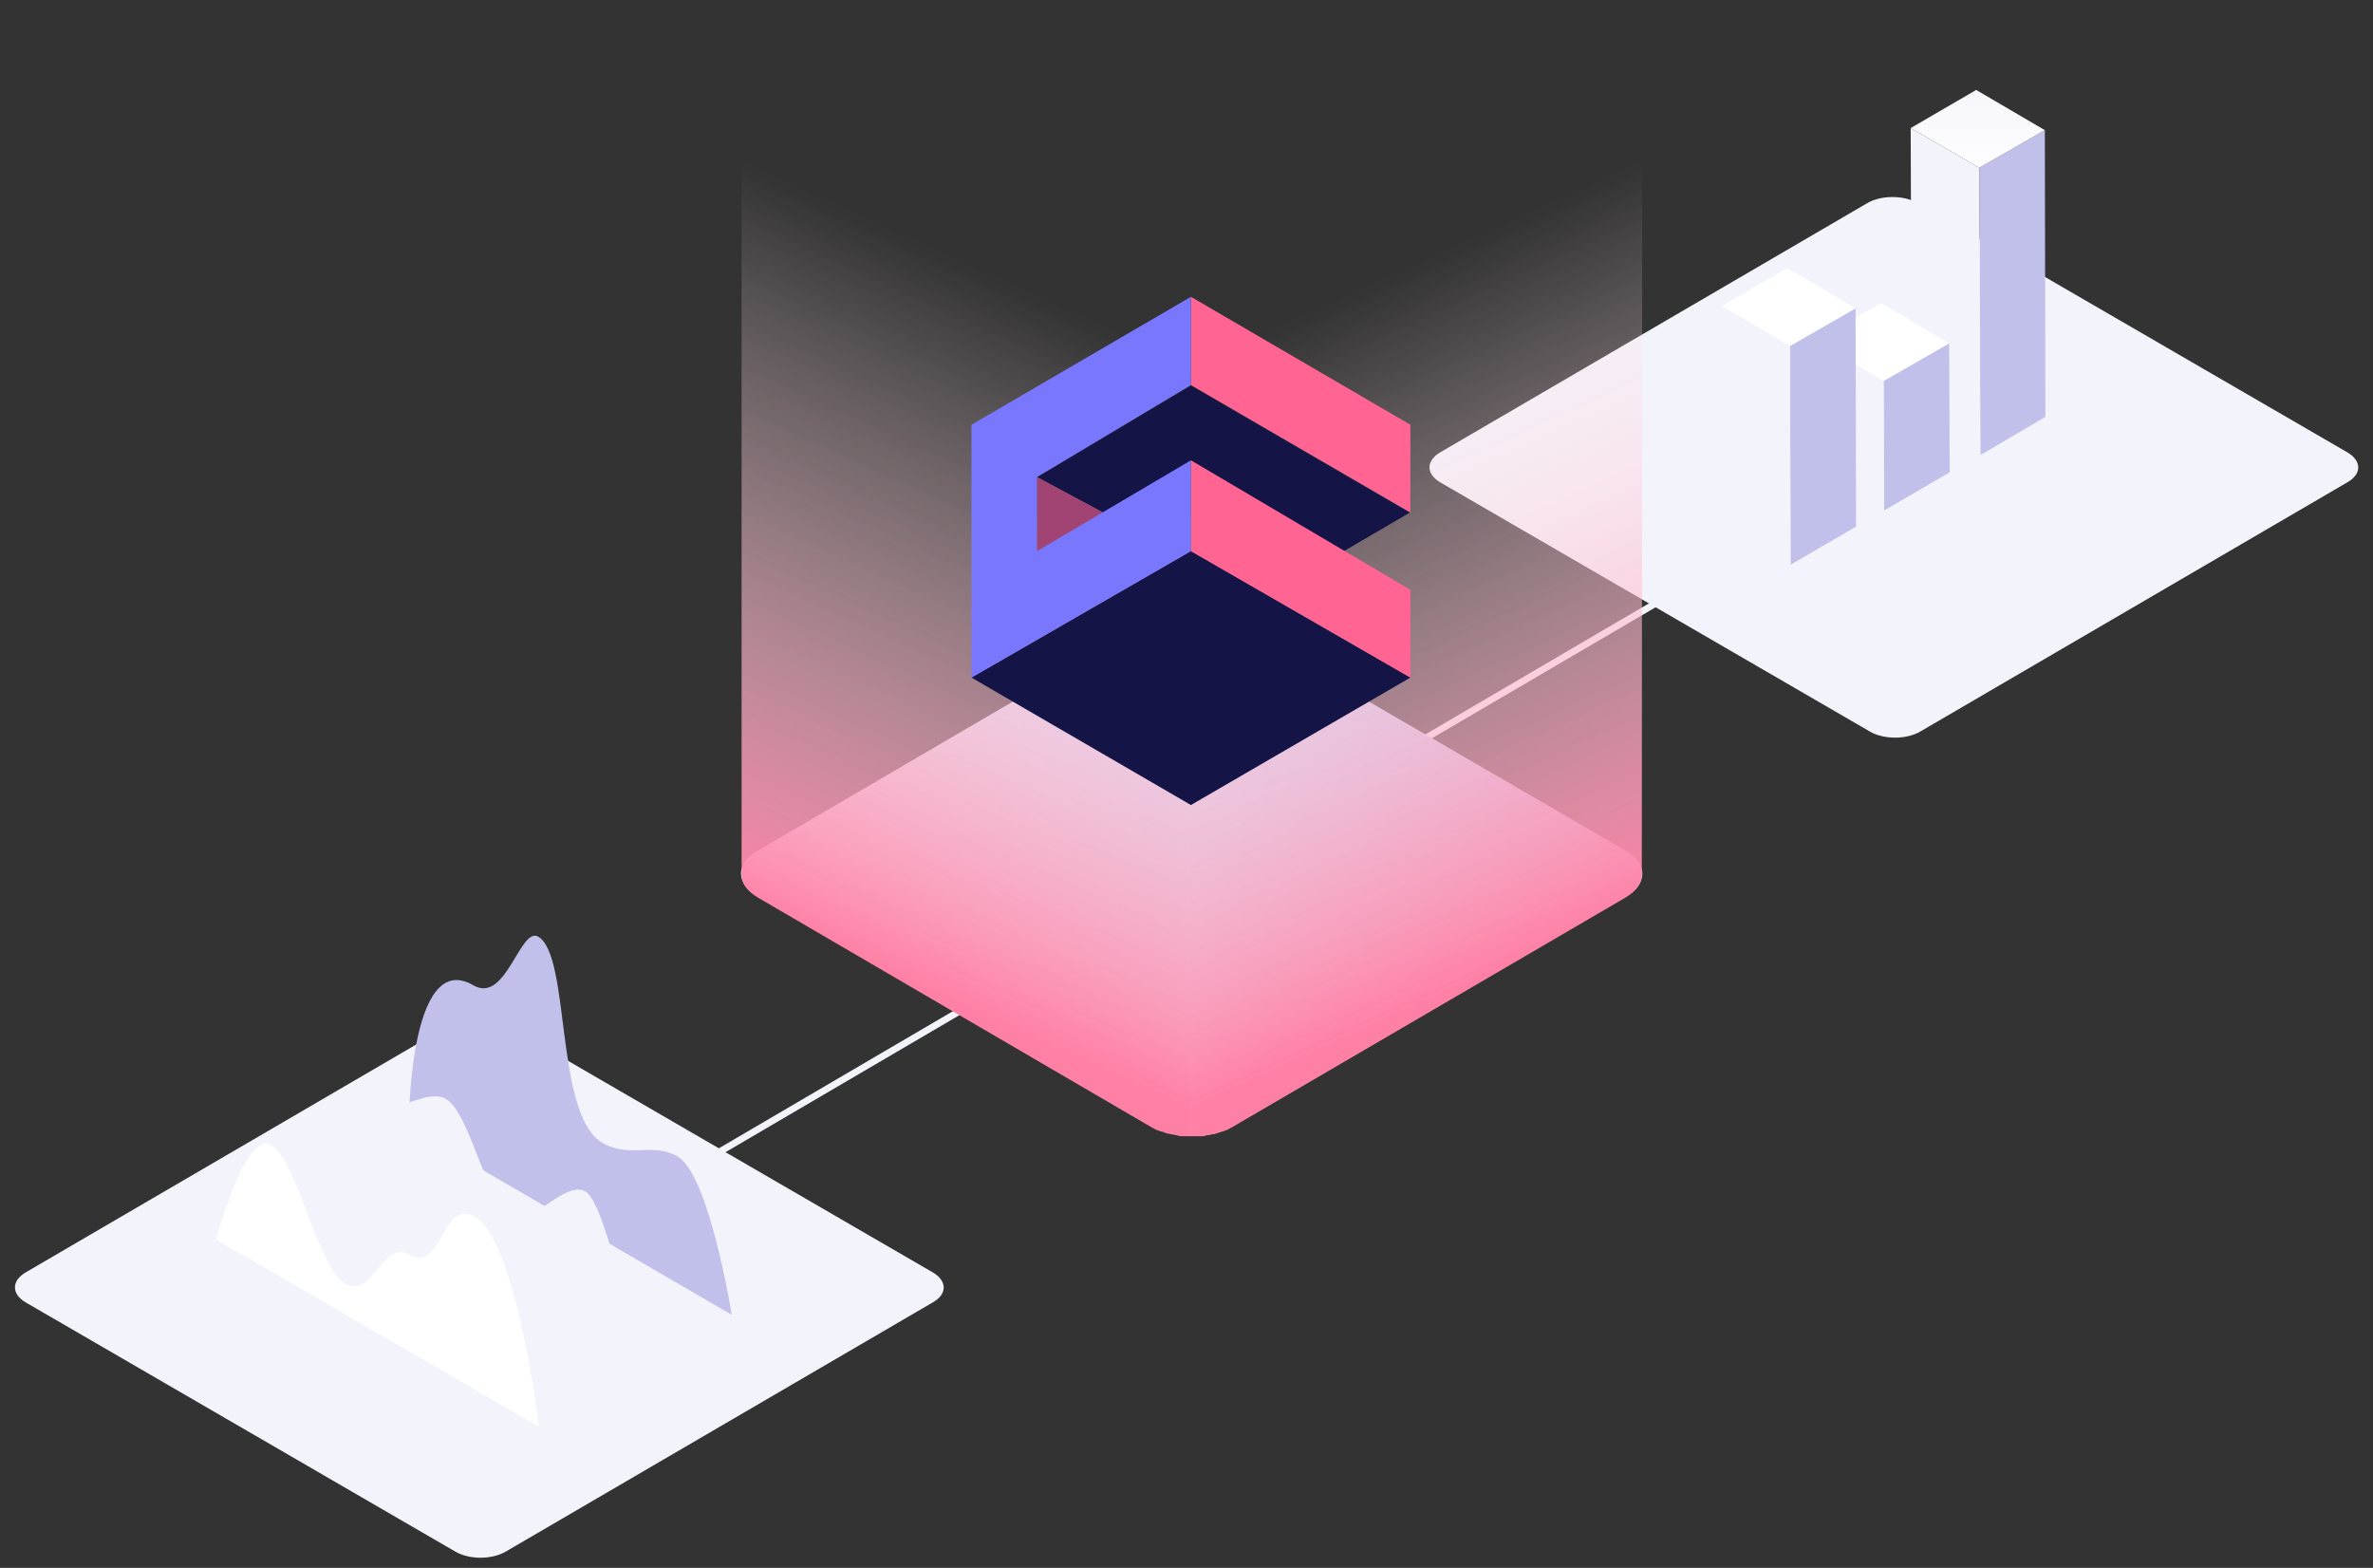 <svg width="451" height="298" viewBox="0 0 451 298" fill="none" xmlns="http://www.w3.org/2000/svg">
<rect x="0" y="0" width="451" height="298" fill="#333333" stroke="none"/>
<g>
<path d="M177.316 241.859L95.676 194.504C93.007 192.915 88.658 192.915 85.99 194.504L4.843 241.859C2.175 243.447 2.175 245.929 4.843 247.517L86.484 294.872C89.153 296.461 93.501 296.461 96.17 294.872L177.316 247.517C180.084 245.929 179.985 243.447 177.316 241.859Z" fill="#F3F3FB"/>
<path d="M446.157 85.994L364.516 38.639C361.848 37.051 357.499 37.051 354.83 38.639L273.684 85.994C271.015 87.582 271.015 90.064 273.684 91.653L355.324 139.008C357.993 140.596 362.342 140.596 365.01 139.008L446.157 91.653C448.924 90.064 448.825 87.582 446.157 85.994Z" fill="#F3F3FB"/>
<path d="M132.839 221.209L320.237 111.409" stroke="#F3F3FB" stroke-width="1.275" stroke-miterlimit="10"/>
<path d="M309.068 161.742C313.12 164.125 313.219 167.997 309.068 170.379L234.148 214.16C230.096 216.543 223.474 216.543 219.323 214.16L143.909 170.379C139.857 167.997 139.758 164.125 143.909 161.742L218.829 117.961C222.881 115.578 229.503 115.578 233.654 117.961L309.068 161.742Z" fill="url(#paint0_linear)"/>
<path d="M388.633 24.74L388.732 79.243L376.377 86.49L376.18 31.888L388.633 24.74Z" fill="#C0C0EA"/>
<path d="M376.377 86.49L363.331 78.846L363.133 24.343L376.179 31.888L376.377 86.49Z" fill="#F3F3FB"/>
<path d="M376.18 31.888L363.133 24.343L375.586 17.096L388.633 24.74L376.18 31.888Z" fill="url(#paint1_linear)"/>
<g opacity="0.2">
<path opacity="0.2" d="M388.633 24.74L388.732 79.243L376.377 86.49L376.18 31.888L388.633 24.74Z" fill="#C0C0EA"/>
</g>
<path d="M370.447 65.245L370.546 89.766L358.092 97.014L357.993 72.393L370.447 65.245Z" fill="#C0C0EA"/>
<path d="M358.092 97.014L345.045 89.469V64.848L357.993 72.393L358.092 97.014Z" fill="#F3F3FB"/>
<path d="M357.993 72.393L345.045 64.848L357.499 57.601L370.447 65.245L357.993 72.393Z" fill="white"/>
<g opacity="0.2">
<path opacity="0.2" d="M370.447 65.245L370.546 89.766L358.092 97.014L357.993 72.393L370.447 65.245Z" fill="#C0C0EA"/>
</g>
<path d="M352.656 58.594L352.755 100.091L340.301 107.339L340.202 65.742L352.656 58.594Z" fill="#C0C0EA"/>
<path d="M340.301 107.338L327.353 99.694L327.254 58.197L340.202 65.742L340.301 107.338Z" fill="#F3F3FB"/>
<path d="M340.202 65.742L327.254 58.197L339.708 50.949L352.656 58.594L340.202 65.742Z" fill="white"/>
<path d="M310.847 1.609L310.946 1.708C310.946 1.708 310.946 1.609 310.847 1.609Z" fill="url(#paint2_linear)"/>
<path d="M310.551 1.212C310.452 1.112 310.452 1.112 310.353 1.013C310.452 1.112 310.452 1.112 310.551 1.212Z" fill="url(#paint3_linear)"/>
<path d="M311.341 2.204C311.341 2.204 311.341 2.304 311.44 2.304C311.341 2.204 311.341 2.204 311.341 2.204Z" fill="url(#paint4_linear)"/>
<path d="M309.661 0.517C309.76 0.517 309.76 0.616 309.859 0.616C309.859 0.616 309.76 0.517 309.661 0.517Z" fill="url(#paint5_linear)"/>
<path d="M312.033 4.686C311.934 6.175 310.946 7.565 308.969 8.657L233.951 52.438C231.875 53.63 229.108 54.225 226.439 54.225V215.947H226.538C226.735 215.947 226.834 215.947 227.032 215.947C227.23 215.947 227.329 215.947 227.526 215.947C227.724 215.947 227.823 215.947 228.02 215.947C228.218 215.947 228.317 215.947 228.515 215.947C228.712 215.947 228.811 215.947 229.009 215.848C229.206 215.848 229.305 215.749 229.503 215.749C229.701 215.749 229.799 215.649 229.997 215.649C230.195 215.649 230.392 215.55 230.491 215.55C230.689 215.55 230.887 215.451 231.084 215.451C231.282 215.352 231.48 215.352 231.677 215.252C231.875 215.153 232.073 215.054 232.369 215.054C232.666 214.955 232.863 214.855 233.16 214.756C233.456 214.657 233.654 214.458 233.951 214.359L308.969 170.578C310.946 169.387 312.033 167.897 312.033 166.309L312.132 4.587C312.033 4.488 312.033 4.587 312.033 4.686Z" fill="url(#paint6_linear)"/>
<path d="M142.031 1.609L141.932 1.708C142.031 1.708 142.031 1.609 142.031 1.609Z" fill="url(#paint7_linear)"/>
<path d="M142.426 1.212C142.525 1.112 142.525 1.112 142.624 1.013C142.525 1.112 142.525 1.112 142.426 1.212Z" fill="url(#paint8_linear)"/>
<path d="M141.636 2.204C141.636 2.204 141.636 2.304 141.537 2.304C141.537 2.204 141.636 2.204 141.636 2.204Z" fill="url(#paint9_linear)"/>
<path d="M143.217 0.517C143.118 0.517 143.118 0.616 143.02 0.616C143.118 0.616 143.217 0.517 143.217 0.517Z" fill="url(#paint10_linear)"/>
<path d="M140.944 4.686C141.043 6.175 142.031 7.565 144.008 8.657L219.026 52.438C221.102 53.63 223.869 54.225 226.538 54.225V215.947H226.439C226.241 215.947 226.143 215.947 225.945 215.947C225.747 215.947 225.648 215.947 225.451 215.947C225.253 215.947 225.154 215.947 224.957 215.947C224.759 215.947 224.66 215.947 224.462 215.947C224.265 215.947 224.166 215.947 223.968 215.848C223.771 215.848 223.672 215.749 223.474 215.749C223.276 215.749 223.177 215.649 222.98 215.649C222.782 215.649 222.584 215.55 222.486 215.55C222.288 215.55 222.09 215.451 221.893 215.451C221.695 215.352 221.497 215.352 221.3 215.252C221.102 215.153 220.904 215.054 220.608 215.054C220.311 214.954 220.113 214.855 219.817 214.756C219.52 214.657 219.323 214.458 219.026 214.359L144.008 170.578C142.031 169.386 140.944 167.897 140.944 166.309V4.388C140.944 4.488 140.944 4.587 140.944 4.686Z" fill="url(#paint11_linear)"/>
<path d="M138.967 249.999L139.066 250.099L138.967 249.999ZM102.298 178.024C98.838 176.038 96.17 190.93 89.943 187.256C77.588 180.108 77.687 214.359 77.687 214.359L77.786 214.26L139.066 249.9C139.066 249.9 134.816 223.294 128.787 219.819C124.042 217.039 119.693 220.216 114.554 217.238C105.362 212.076 108.525 181.697 102.298 178.024Z" fill="#C0C0EA"/>
<path d="M84.804 208.899C81.246 206.814 75.809 211.678 72.449 209.792C66.815 206.516 60.193 224.684 60.193 224.684L121.67 260.324L121.572 260.225C121.572 260.225 115.444 228.853 111.292 226.471C107.438 224.187 100.914 233.221 97.06 231.335C97.06 231.335 96.961 231.335 96.961 231.236C92.612 228.754 89.251 211.48 84.804 208.899Z" fill="#F3F3FB"/>
<path d="M102.594 271.344L102.496 271.244C102.496 271.443 102.496 271.443 102.594 271.344ZM90.24 231.236C84.112 227.662 83.914 242.057 77.885 238.483C72.745 235.505 70.769 247.021 65.53 243.943C60.39 240.965 56.536 220.514 51.396 217.536C46.652 214.855 41.018 235.703 41.018 235.703L41.117 235.604L102.397 271.145C102.199 269.06 97.949 235.703 90.24 231.236Z" fill="white"/>
<path d="M268.05 80.732L226.34 56.41V73.187L268.05 97.411V80.732Z" fill="#FF6492"/>
<path d="M267.951 97.411L255.399 104.757L226.34 87.781L209.636 97.411L197.084 90.66L226.34 73.287L267.951 97.411Z" fill="#141446"/>
<path d="M209.636 97.411L197.084 90.66V104.757L209.636 97.411Z" fill="#A14474"/>
<path d="M184.63 128.782L226.34 104.757L268.05 128.782L226.34 153.006L184.63 128.782Z" fill="#141446"/>
<path d="M268.05 112.104L226.34 87.483V104.757L268.05 128.782V112.104Z" fill="#FF6492"/>
<path d="M197.084 104.757V90.66L226.34 73.187V56.41L184.63 80.732V128.782L226.34 104.757V87.483L197.084 104.757Z" fill="#7A77FF"/>
</g>
<defs>
<linearGradient id="paint0_linear" x1="140.806" y1="166.062" x2="312.146" y2="166.062" gradientUnits="userSpaceOnUse">
<stop stop-color="#E5E5F6"/>
<stop offset="1" stop-color="#C0C0EA"/>
</linearGradient>
<linearGradient id="paint1_linear" x1="375.9" y1="11.067" x2="375.9" y2="34.726" gradientUnits="userSpaceOnUse">
<stop stop-color="#F3F3FB"/>
<stop offset="1" stop-color="white"/>
</linearGradient>
<linearGradient id="paint2_linear" x1="399.924" y1="199.118" x2="325.329" y2="35.003" gradientUnits="userSpaceOnUse">
<stop stop-color="#FF80A5"/>
<stop offset="0.139" stop-color="#FF97B5" stop-opacity="0.861"/>
<stop offset="0.386" stop-color="#FFBACE" stop-opacity="0.614"/>
<stop offset="0.619" stop-color="#FFD3E0" stop-opacity="0.381"/>
<stop offset="0.83" stop-color="#FFE3EB" stop-opacity="0.17"/>
<stop offset="1" stop-color="#FFE8EF" stop-opacity="0"/>
</linearGradient>
<linearGradient id="paint3_linear" x1="399.692" y1="199.223" x2="325.098" y2="35.108" gradientUnits="userSpaceOnUse">
<stop stop-color="#FF80A5"/>
<stop offset="0.139" stop-color="#FF97B5" stop-opacity="0.861"/>
<stop offset="0.386" stop-color="#FFBACE" stop-opacity="0.614"/>
<stop offset="0.619" stop-color="#FFD3E0" stop-opacity="0.381"/>
<stop offset="0.83" stop-color="#FFE3EB" stop-opacity="0.17"/>
<stop offset="1" stop-color="#FFE8EF" stop-opacity="0"/>
</linearGradient>
<linearGradient id="paint4_linear" x1="400.061" y1="199.055" x2="325.467" y2="34.94" gradientUnits="userSpaceOnUse">
<stop stop-color="#FF80A5"/>
<stop offset="0.139" stop-color="#FF97B5" stop-opacity="0.861"/>
<stop offset="0.386" stop-color="#FFBACE" stop-opacity="0.614"/>
<stop offset="0.619" stop-color="#FFD3E0" stop-opacity="0.381"/>
<stop offset="0.83" stop-color="#FFE3EB" stop-opacity="0.17"/>
<stop offset="1" stop-color="#FFE8EF" stop-opacity="0"/>
</linearGradient>
<linearGradient id="paint5_linear" x1="399.361" y1="199.374" x2="324.766" y2="35.259" gradientUnits="userSpaceOnUse">
<stop stop-color="#FF80A5"/>
<stop offset="0.139" stop-color="#FF97B5" stop-opacity="0.861"/>
<stop offset="0.386" stop-color="#FFBACE" stop-opacity="0.614"/>
<stop offset="0.619" stop-color="#FFD3E0" stop-opacity="0.381"/>
<stop offset="0.83" stop-color="#FFE3EB" stop-opacity="0.17"/>
<stop offset="1" stop-color="#FFE8EF" stop-opacity="0"/>
</linearGradient>
<linearGradient id="paint6_linear" x1="299.702" y1="177.7" x2="246.391" y2="60.421" gradientUnits="userSpaceOnUse">
<stop stop-color="#FF80A5"/>
<stop offset="0.139" stop-color="#FF97B5" stop-opacity="0.861"/>
<stop offset="0.386" stop-color="#FFBACE" stop-opacity="0.614"/>
<stop offset="0.619" stop-color="#FFD3E0" stop-opacity="0.381"/>
<stop offset="0.83" stop-color="#FFE3EB" stop-opacity="0.17"/>
<stop offset="1" stop-color="#FFE8EF" stop-opacity="0"/>
</linearGradient>
<linearGradient id="paint7_linear" x1="53.069" y1="199.118" x2="127.686" y2="35.029" gradientUnits="userSpaceOnUse">
<stop stop-color="#FF80A5"/>
<stop offset="0.139" stop-color="#FF97B5" stop-opacity="0.861"/>
<stop offset="0.386" stop-color="#FFBACE" stop-opacity="0.614"/>
<stop offset="0.619" stop-color="#FFD3E0" stop-opacity="0.381"/>
<stop offset="0.83" stop-color="#FFE3EB" stop-opacity="0.17"/>
<stop offset="1" stop-color="#FFE8EF" stop-opacity="0"/>
</linearGradient>
<linearGradient id="paint8_linear" x1="53.266" y1="199.223" x2="127.864" y2="35.113" gradientUnits="userSpaceOnUse">
<stop stop-color="#FF80A5"/>
<stop offset="0.139" stop-color="#FF97B5" stop-opacity="0.861"/>
<stop offset="0.386" stop-color="#FFBACE" stop-opacity="0.614"/>
<stop offset="0.619" stop-color="#FFD3E0" stop-opacity="0.381"/>
<stop offset="0.83" stop-color="#FFE3EB" stop-opacity="0.17"/>
<stop offset="1" stop-color="#FFE8EF" stop-opacity="0"/>
</linearGradient>
<linearGradient id="paint9_linear" x1="52.904" y1="199.055" x2="127.506" y2="34.949" gradientUnits="userSpaceOnUse">
<stop stop-color="#FF80A5"/>
<stop offset="0.139" stop-color="#FF97B5" stop-opacity="0.861"/>
<stop offset="0.386" stop-color="#FFBACE" stop-opacity="0.614"/>
<stop offset="0.619" stop-color="#FFD3E0" stop-opacity="0.381"/>
<stop offset="0.83" stop-color="#FFE3EB" stop-opacity="0.17"/>
<stop offset="1" stop-color="#FFE8EF" stop-opacity="0"/>
</linearGradient>
<linearGradient id="paint10_linear" x1="53.599" y1="199.374" x2="128.197" y2="35.264" gradientUnits="userSpaceOnUse">
<stop stop-color="#FF80A5"/>
<stop offset="0.139" stop-color="#FF97B5" stop-opacity="0.861"/>
<stop offset="0.386" stop-color="#FFBACE" stop-opacity="0.614"/>
<stop offset="0.619" stop-color="#FFD3E0" stop-opacity="0.381"/>
<stop offset="0.83" stop-color="#FFE3EB" stop-opacity="0.17"/>
<stop offset="1" stop-color="#FFE8EF" stop-opacity="0"/>
</linearGradient>
<linearGradient id="paint11_linear" x1="153.25" y1="177.7" x2="206.56" y2="60.421" gradientUnits="userSpaceOnUse">
<stop stop-color="#FF80A5"/>
<stop offset="0.139" stop-color="#FF97B5" stop-opacity="0.861"/>
<stop offset="0.386" stop-color="#FFBACE" stop-opacity="0.614"/>
<stop offset="0.619" stop-color="#FFD3E0" stop-opacity="0.381"/>
<stop offset="0.83" stop-color="#FFE3EB" stop-opacity="0.17"/>
<stop offset="1" stop-color="#FFE8EF" stop-opacity="0"/>
</linearGradient>
<clipPath id="clip0">
<rect width="451" height="297.135" fill="white" transform="translate(0 0.517)"/>
</clipPath>
</defs>
</svg>
